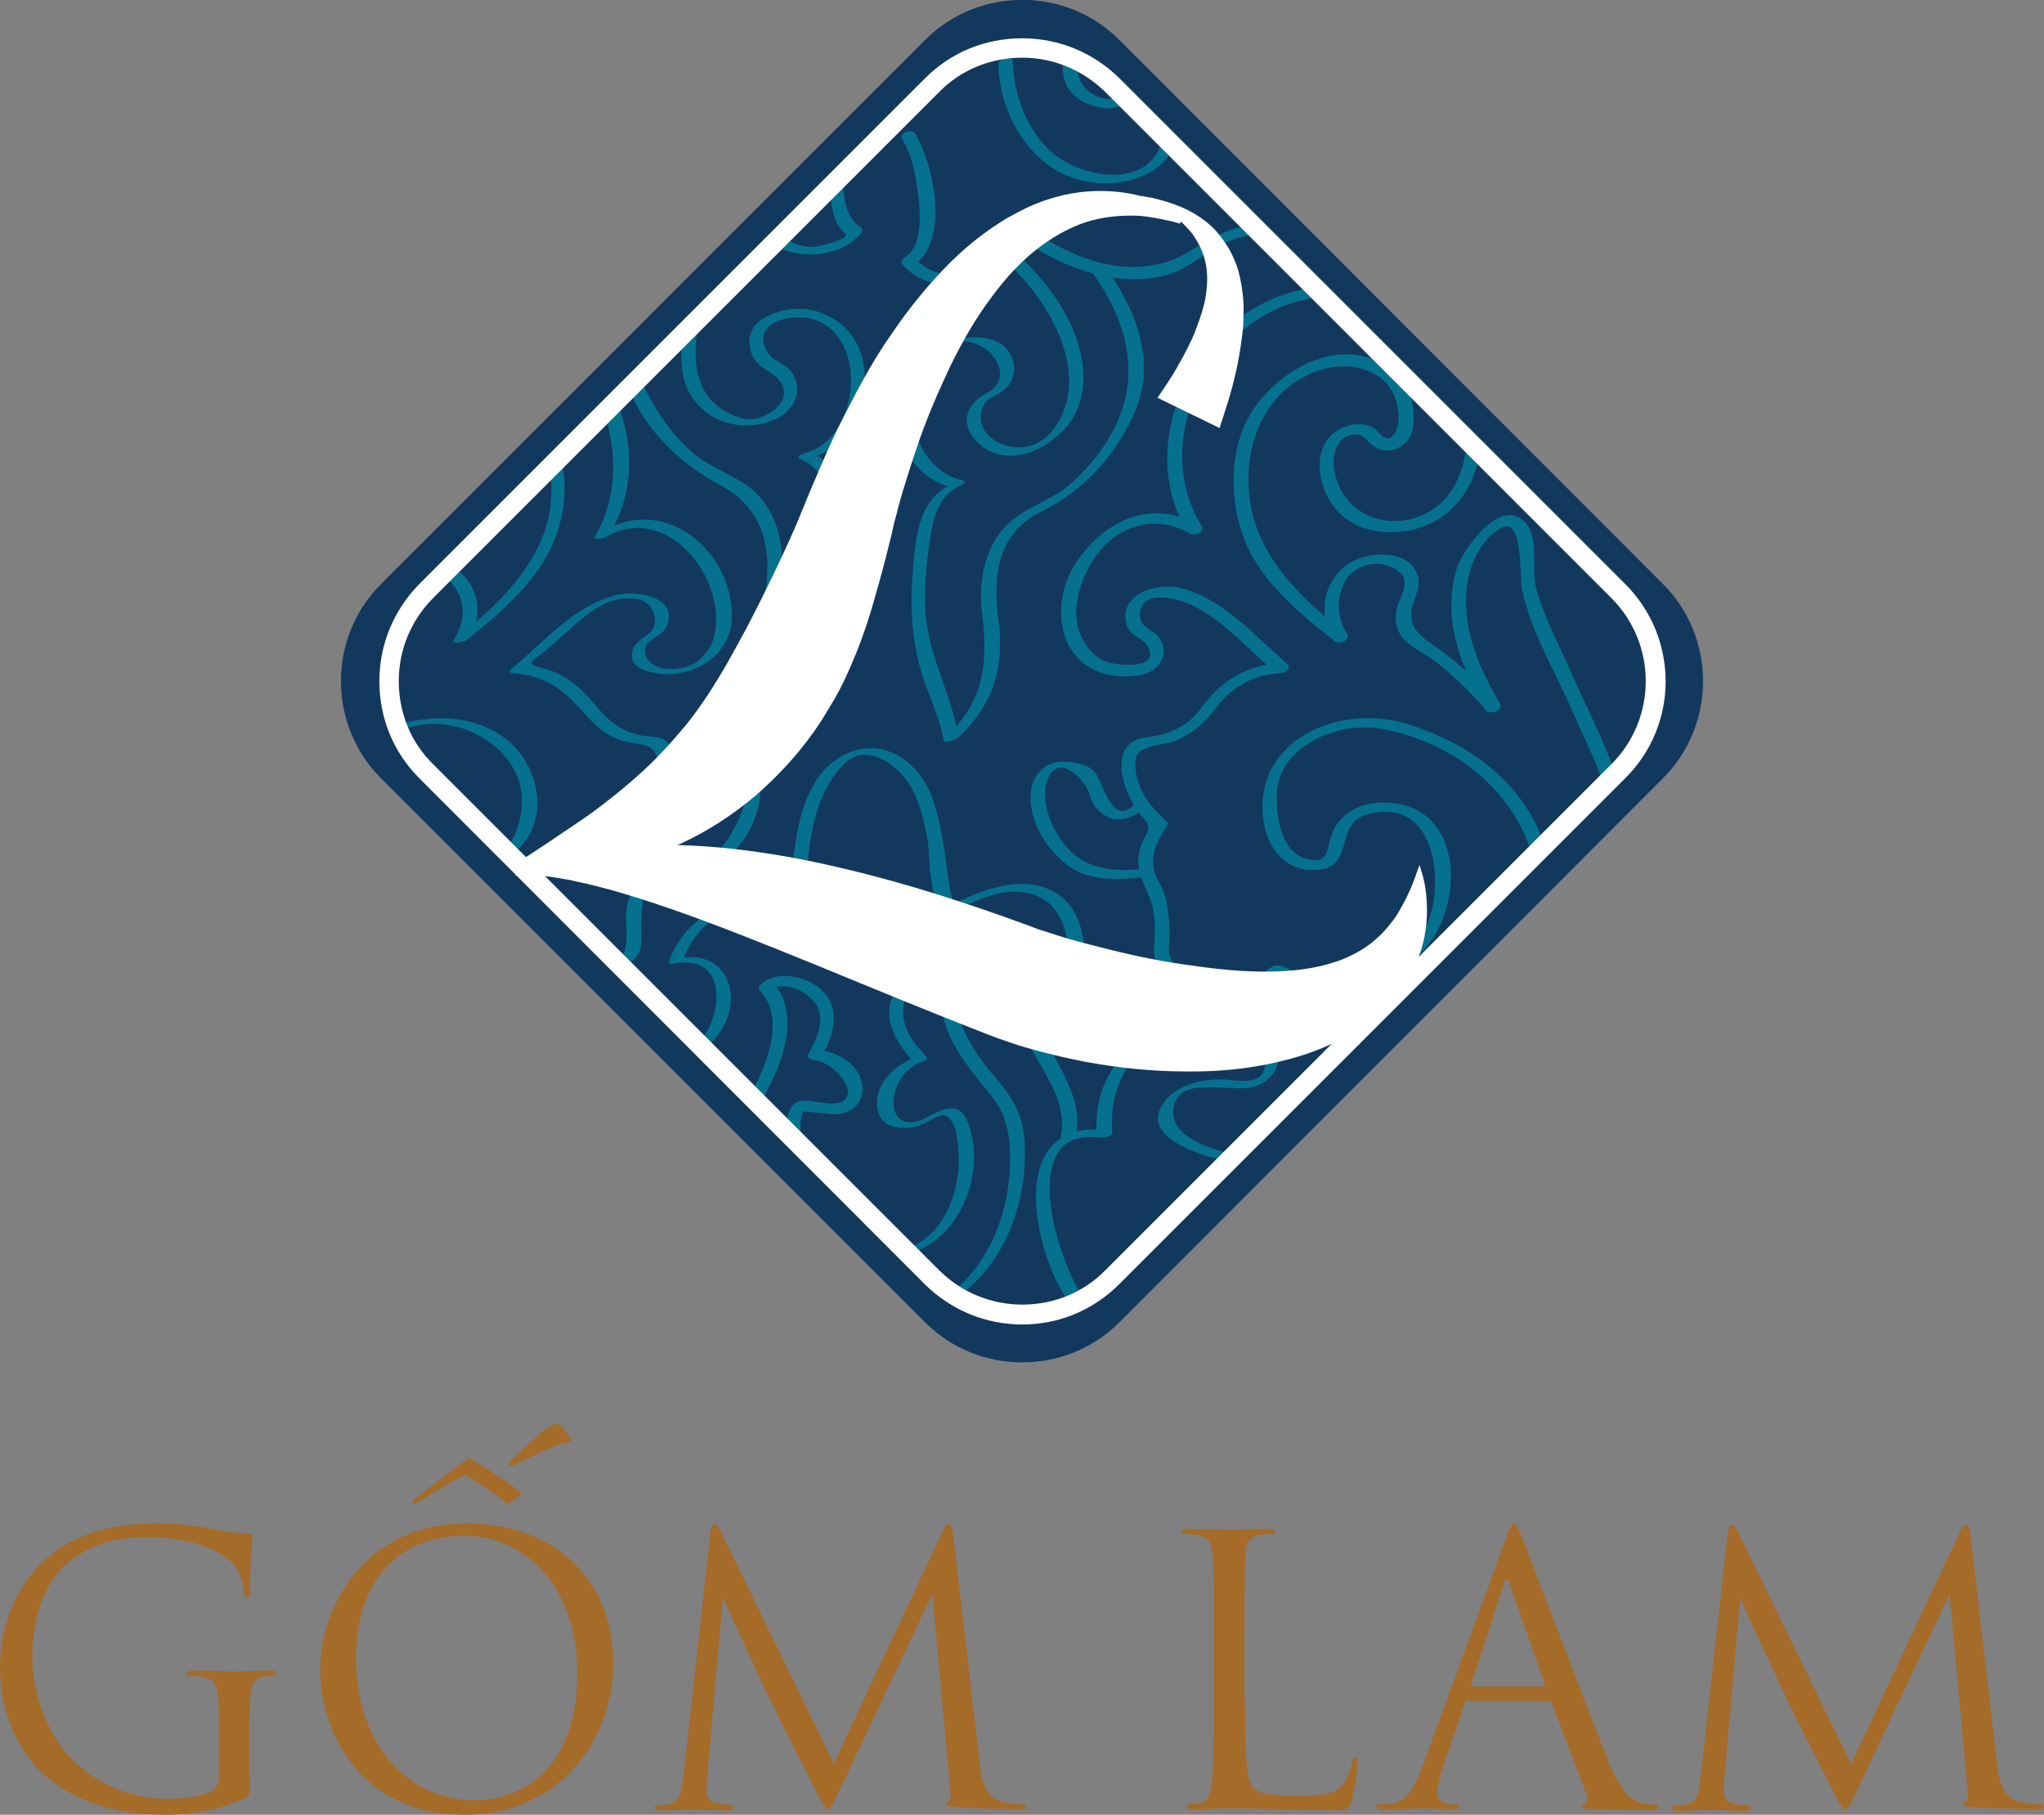<?xml version="1.0" encoding="utf-8"?>
<!-- Generator: Adobe Illustrator 19.0.0, SVG Export Plug-In . SVG Version: 6.00 Build 0)  -->
<svg version="1.1" id="Layer_1" xmlns="http://www.w3.org/2000/svg" xmlns:xlink="http://www.w3.org/1999/xlink" x="0px" y="0px"
	 viewBox="0 0 411.1 365" style="enable-background:new 0 0 411.1 365;" xml:space="preserve">
<rect x="0" y="0" width="411.1" height="365" fill="#808080" stroke="none"/>
<style type="text/css">
	.st0{fill:#13385E;}
	.st1{clip-path:url(#SVGID_2_);}
	.st2{fill:#05718E;}
	.st3{fill:#FFFFFF;}
	.st4{fill:#A56B28;}
</style>
<g>
	<path class="st0" d="M334.5,117.5c10.7,10.7,10.7,28.3,0,39L225.1,266c-10.7,10.7-28.3,10.7-39,0L76.6,156.5
		c-10.7-10.7-10.7-28.3,0-39L186.1,8c10.7-10.7,28.3-10.7,39,0L334.5,117.5z"/>
	<g>
		<defs>
			<path id="SVGID_1_" d="M325.5,118.9c10,10,10,26.3,0,36.2L223.7,256.9c-10,10-26.3,10-36.2,0L85.7,155.1c-10-10-10-26.3,0-36.2
				L187.5,17.1c10-10,26.3-10,36.2,0L325.5,118.9z"/>
		</defs>
		<clipPath id="SVGID_2_">
			<use xlink:href="#SVGID_1_"  style="overflow:visible;"/>
		</clipPath>
		<g class="st1">
			<g>
				<path class="st2" d="M181.5,28.1c2,3.1,2.6,7.1,3.1,10.7c0.5,3.4,1.1,10.6-2.4,12.8c-0.5,0.3-1.2,1-0.7,1.6
					c7.2,8.5,25.1,3.1,23.1-9c-0.9,0.4-1.7,0.8-2.6,1.3c8.7,7.1,20.9,12.7,32.3,9.9c3.3-0.8,6.2-3,9.1-4.9c6-3.9,12.1-4.3,19-2.4
					c1.3,0.3,3.4-1.6,1.7-2c-9.2-2.5-16.3-1.2-24.1,4c-11.7,7.7-25.8,1.8-35.7-6.3c-0.9-0.7-2.8,0-2.6,1.3c1.5,9.4-12,13.5-17.6,6.9
					c-0.2,0.5-0.4,1-0.7,1.6c7.7-4.6,4.5-20.4,0.7-26.6C183.4,25.6,180.6,26.8,181.5,28.1L181.5,28.1z"/>
				<path class="st2" d="M200.8,12.9c0.2,8,4,16.2,10.6,20.7c6.1,4.2,15.5,4.5,21.5,0c4.1-3.1,5.5-10.1,2.7-14.5
					c-1.2-2-4.1-1.1-5.9-0.6c-4.2,1.3-8.5,2.8-11.8-1.2c-1-1.3-1.4-3.4-1.2-5c0.1-1.2-2.8-0.6-2.9,0.4c-0.5,5.7,3.6,8.6,8.8,9.1
					c2.1,0.2,8.9-2.9,10.1-1.8c1.6,1.6,1.5,5,1.2,7c-1.5,11.3-16,9.2-22.4,3.6c-5-4.4-7.7-11.8-7.8-18.4
					C203.7,11.2,200.8,11.8,200.8,12.9L200.8,12.9z"/>
				<path class="st2" d="M219.2,54.1c6.4,8.8,10.2,18.9,6,29.6c-2,5.1-5.5,9.6-9.5,13.3c-3.9,3.6-9.4,4.9-13.1,8.5
					c-4.6,4.5-5.8,11.4-5.1,17.6c1.3,10.1,0.5,18.2-7.6,25.4c0.9-0.2,1.8-0.3,2.8-0.5c-1.3-8.3-5.7-15.5-6.5-24.1
					c-0.5-5.7,0.2-11.9,1.2-17.5c0.7-3.6,2.1-7.1,5.7-8.7c0.2-0.1,1.5-0.8,0.7-1c-10.6-2.4-13.2-16.9-6.7-24.7
					c7.6-9.2,19.4,2.9,11.3,7.1c-4.7,2.5-5.4,6.9-1.1,10.5c6.7,5.5,17.2-1,19.6-7.8c4-11.5-4.9-24.5-13.2-31.4
					c-0.6-0.5-3.2,0.6-2.7,1c9.1,7.5,19.6,23.9,10.6,35.3c-3.1,3.9-8.5,4.3-12.2,1.4c-2.3-1.9-2.9-4.8-1.1-7.3
					c0.6-0.8,2.4-1.4,3.3-2.1c2.8-2,3.1-5.9,0.9-8.5c-2.8-3.3-9.1-2.5-12.6-1.4c-3.8,1.2-6.4,4-8,7.6c-3.6,8.4,0.3,19.5,9.5,21.6
					c0.2-0.3,0.4-0.6,0.7-1c-7.3,3.1-7.9,10.5-8.5,17.7c-0.6,6.9-0.3,13.4,1.6,20.1c1.3,4.7,3.8,9.2,4.6,14.1
					c0.1,0.8,2.5-0.2,2.8-0.5c7.2-6.5,9.5-14.4,8.2-23.8c-1.2-8.7-0.2-17.4,8.6-21.7c8.7-4.2,15.5-11.8,19.1-20.7
					c4-10.1-0.3-20.5-6.4-28.8C221.6,52.6,219,53.8,219.2,54.1L219.2,54.1z"/>
			</g>
			<g>
				<path class="st2" d="M170.6,21.7c-3.7,5.9-4.7,15.3-2.8,21.9c0.4,1.3,1.2,2.5,2.2,3.4c1.3,1.1-6.1,2.8-7,2.7
					c-5.5-0.4-10.9-5.4-10-11.1c0.2-1.4-2.2-0.5-2.6-0.2c-10.1,8.2-23.8,13.4-35.5,5.7c-7.7-5-14.7-6.2-23.6-3.8
					c-1.8,0.5-1.3,2.1,0.4,1.7c6.8-1.8,12.7-1.5,18.7,2.2c3.4,2.1,6.4,4.4,10.3,5.3c11.2,2.8,23.7-3.7,32.1-10.5
					c-0.9-0.1-1.8-0.1-2.6-0.2c-2,12.2,16.1,16.3,23,8.1c0.3-0.4,0.4-0.8,0-1.1c-6.4-3.8-2.9-19.1,0.2-24.2
					C174.1,20.7,171.2,20.8,170.6,21.7L170.6,21.7z"/>
				<path class="st2" d="M151,7c-0.1,7.2-3.3,14.7-9.1,19.2c-7,5.5-19.3,4.3-21.2-5.5c-0.4-2-0.2-4.9,1.1-6.6
					c0.4-0.5,4.6,1.4,5.2,1.5c1.9,0.6,3.8,0.7,5.7,0.5c5-0.4,8.6-4.7,8.1-9.7c-0.1-1.2-3-0.5-2.9,0.8c0.1,1.4-0.2,2.8-0.8,4.1
					c-2.3,5.3-8.8,2.2-12.6,1.1c-2-0.6-4.1-0.4-5.4,1.3c-3.3,4.2-1.2,11.4,2.4,14.7c5.9,5.4,16.3,3.1,22.2-1
					c6.4-4.4,10-13.1,10.1-20.7C153.9,5.3,151,5.8,151,7L151,7z"/>
				<path class="st2" d="M132.7,48.1c-6,8.3-10,17.8-6.9,28c2.8,9.4,10.6,17,19.1,21.5c8.3,4.4,10.4,12.2,9.1,21.1
					c-1.4,9.7,0.5,17.9,8,24.6c0.5,0.5,2.7,0,2.8-0.7c0.6-4,2.5-7.8,3.8-11.6c2-5.8,2.9-11.7,2.7-17.8c-0.2-7.5,0.1-18.6-8.1-22.1
					c-0.3,0.4-0.7,0.8-1,1.2c8.9-2,12.8-10.2,11.5-18.9c-1.4-9.6-12.1-14.3-20.4-9.2c-2.9,1.8-3.3,5.4-1.5,8.1
					c1.5,2.4,4.4,2.5,5.6,5.3c1.5,3.6-3.3,6.5-6.1,6.7c-2.3,0.1-4.5-0.9-6.4-2.2c-5.3-3.6-5.6-10.7-4.5-16.3
					c1.5-8.2,6.8-15.2,13.1-20.4c1.2-1-1.7-0.8-2.3-0.3c-8.6,7.1-15.7,18.2-13.9,29.8c1.4,9,11.1,13,18.9,9.3
					c3.7-1.8,5.5-6.1,2.9-9.5c-1.5-1.9-3.9-2-5.1-4.5c-2.6-5.6,5.4-7.2,9.5-6c11.6,3.6,9.2,24.4-1.6,26.9c-0.3,0.1-2,0.8-1,1.2
					c7.9,3.3,7.2,14.5,7.6,21.6c0.3,6-0.8,11.8-2.7,17.4c-1.3,3.9-3.2,7.6-3.8,11.6c0.9-0.2,1.9-0.5,2.8-0.7
					c-7.7-6.9-9.2-14.9-7.8-24.7c0.9-6,0-12.7-4.1-17.5c-3.3-3.8-9-5.3-12.9-8.4c-4.4-3.5-7.7-8.3-10.2-13.3
					c-5.2-10.5-1-21.5,5.4-30.4C136.1,47.1,133.2,47.5,132.7,48.1L132.7,48.1z"/>
			</g>
			<g>
				<path class="st2" d="M193.7,260c9-7,12.9-18.9,12.4-30c-0.3-5.8-2.5-9.5-6.2-13.6c-4.6-5.3-10.4-14.4-6.3-21.5
					c0-0.1,0-0.2-0.1-0.3c-3.4-2-8.3,0.4-11.1,2.5c-6.3,4.7-3.2,11.7,1.3,16.4c0.3-0.3,0.6-0.6,0.8-0.9c-4,1.3-8,4.6-8.1,9.1
					c-0.1,5,4.1,5.7,8.1,4.8c2.1-0.5,4.8-3,6.1-1.9c1.9,1.6,2.1,5.2,2.2,7.5c0.4,7.3-2.8,16.5-10.4,19c-0.3,0.1-1.2,0.5-0.8,0.9
					c2.8,3.2,6,6,9.4,8.5c0.7,0.5,3.2-0.6,2.7-1c-3.4-2.5-6.6-5.3-9.4-8.5c-0.3,0.3-0.6,0.6-0.8,0.9c10.1-3.3,14.9-16.7,11.1-26.3
					c-1.7-4.2-5-2.6-7.9-1c-9.4,5.1-8.9-8.6-1.1-11.1c0.3-0.1,1.2-0.5,0.8-0.9c-2.9-3-5.5-6.5-4.6-10.8c0.6-3.3,4.8-6.9,8.3-6.3
					c0.2,0-0.8,3.9-0.9,4.3c-0.1,2.1,0.3,4,0.9,6.1c1.3,4.3,4.2,8.2,7,11.7c2.3,2.8,4.2,4.8,5.2,8.3c1.1,3.8,1,7.9,0.6,11.7
					c-0.9,8.4-4.7,17.1-11.5,22.4C190.3,260.8,193.2,260.4,193.7,260z"/>
				<path class="st2" d="M168.5,253c-7.2-3.2-11.9-9.9-14.6-17.1c-1.2-3.2-1.9-6.7-1.7-10.2c0.2-3.8,2.7-7.1,4.1-10.6
					c1.3-3.3,2.4-7.2,2-10.7c-0.2-1.7-0.5-3.1-1.3-4.6c-0.7-1.4-1.7-1.3,0.2-1.4c2.6-0.1,5.2,1.3,6.7,3.3c2.4,3.1,0.3,7.5-1.3,10.3
					c-0.4,0.6,0.3,1.2,0.9,1.2c5.5,0.4,11.2,9.6,2.7,8.7c-3.9-0.4-6.9-1.9-7.9,3.1c-1.9,9,6.1,20,15.1,20.6
					c-0.3-0.4-0.6-0.8-0.9-1.2c-1.7,3.2-3.7,6.2-6.1,9.1c-1.2,1.4,1.6,1.9,2.4,0.9c2.5-3,4.6-6.2,6.4-9.6c0.3-0.6-0.3-1.2-0.9-1.2
					c-7-0.5-11-6.8-12.7-13c-0.6-2.2-1-4.9-0.1-7c0.1-0.2,6.2,0.7,7.2,0.5c3.4-0.6,5.4-3,4.6-6.5c-0.9-3.9-5.2-6.2-8.9-6.4
					c0.3,0.4,0.6,0.8,0.9,1.2c2.9-5,4-11.1-1.7-14.5c-3-1.8-8-2.5-10.7,0.2c-0.3,0.2-0.4,0.8-0.1,1.1c5.2,5.5,1.5,14.5-1.4,20.2
					c-2,4-2.6,7.4-1.9,11.9c1.4,9.8,8.2,19.6,17.3,23.7C168,255.5,170.2,253.7,168.5,253z"/>
				<path class="st2" d="M218.1,261.3c-5.3-7.2-14.1-34.8,3.2-32.5c0.5,0.1,2.4-0.2,2.4-1c-0.6-7.2,2.2-14.5,8.3-18.7
					c5.2-3.6,12-2.2,17.5-0.2c2.7,1,5.4,2.3,4.9,5.6c-0.5,3.5-4.5,3-7.2,2.7c-5-0.5-11.9,1-14,6.2c-2.4,6,9.6,9.4,13.5,10.1
					c0.7,0.1,3.4-1,1.8-1.3c-4.3-0.8-13.4-3.4-12.5-9.3c1.1-6.9,11.4-3,16.1-4.3c2.6-0.7,4.7-2.8,5.1-5.5c0.6-4.2-5.7-5.6-8.5-6.5
					c-14.9-4.8-29.5,6-28.1,21.8c0.8-0.3,1.6-0.7,2.4-1c-20.9-2.9-15.5,24.3-7.8,34.8C215.8,263,218.6,262.1,218.1,261.3
					L218.1,261.3z"/>
				<path class="st2" d="M216.4,228.2c1.4-6.2-2.6-12.3-5.3-17.6c-1.4-2.7-2.7-5.4-3.3-8.4c-0.9-4.3,2-12.6,7.5-8.8
					c0.5,0.3,2.8-0.1,2.8-0.9c0-5.9-1.8-11.7-7.8-13.9c-4.7-1.8-10.6-0.3-15,1.6c-1,0.4-1.9,0.8-2.9,1.3c-1.9,0.9-2,1-0.3,0.4
					c-0.4-0.3-0.6-1.2-0.7-1.6c-0.5-1.7-0.6-3.4-0.9-5.1c-0.6-4.8-1.3-9.6-2.8-14.2c-2.8-8.3-11-13.6-19.1-8.5
					c-8.8,5.6-9.2,20.4-9.6,29.6c0.9-0.3,1.8-0.6,2.6-0.9c-10.7-2.6-23.2,1.2-27.1,12.3c-0.2,0.5,1,0.3,1.2,0.3
					c11.2-2.2,9.8,12,3.9,16.8c-0.6,0.5,2.1,0.2,2.6-0.2c8.1-6.6,5.8-20-6-17.6c0.4,0.1,0.8,0.2,1.2,0.3c3.3-9.4,12.5-13,21.9-10.7
					c0.6,0.1,2.6-0.2,2.6-0.9c0.5-9.2,0.9-20.7,7.7-27.7c4.4-4.6,10.5-0.3,13.2,3.8c2.2,3.4,3.1,7.7,3.8,11.6
					c0.4,2.4,0.3,14,3.7,14.2c0.8,0.1,1.6-0.3,2.2-0.5c5.1-2.3,10.2-4.9,15.8-2.8c5.4,2,6.7,8.3,6.7,13.3c0.9-0.3,1.9-0.6,2.8-0.9
					c-6.4-4.2-12.6,0.9-13.2,7.9c-1,10.2,11.1,18,8.7,28.5C213.4,229.4,216.3,228.9,216.4,228.2L216.4,228.2z"/>
			</g>
			<g>
				<path class="st2" d="M230.9,174.7c-5.1,0.5-10.3,0.7-14.6-2.6c-4-3.1-8.1-11.4-5.1-16.3c2.5-4,7.5,1.7,8,4.1
					c0.5,1.9,1.4,3.1,3,4.1c2.8,1.9,6.5,0.1,8.5-1.9c1.2-1.2-1.7-1.1-2.3-0.5c-4.9,5.1-6.3-4.2-8.3-6.4c-1.5-1.6-4-1.9-6-2
					c-3.6-0.2-6.2,2.3-6.7,5.7c-0.9,5.9,3.3,12.5,8,15.6c4.3,2.9,10.2,2.4,15.1,1.9C231.9,176.2,232.9,174.5,230.9,174.7
					L230.9,174.7z"/>
				<path class="st2" d="M328,169c-0.9-12-7.6-23.6-12.3-34.4c-2.4-5.5-5.3-10.7-6.8-16.5c-1-4,0.9-10.3-2.5-13.4
					c-5-4.5-12.3,6.1-13.4,9.6c-3.1,10.4,0.9,19.9,6,28.9c0.9-0.4,1.8-0.8,2.7-1.3c-4.1-4.6-8.4-8.7-13.5-12.2
					c-3.2-2.2-5.4-4.2-3.9-8.5c0.9-2.6,1.7-4.4,0.2-6.8c-2.6-4-9.9-3.3-13.3-1c-5.3,3.8-6.1,10.1-2.9,15.6c0.8-0.5,1.6-1,2.4-1.5
					c-9.8-7.9-19-16.4-19.6-29.8c-0.2-5.9,1.2-11.8,4.8-16.5c4.7-6.4,14.5-10.1,21.5-5.4c2.6,1.8,3.8,4.9,3.9,7.9
					c0.1,2.7-1.5,6.4-4,3.3c-1.3-1.7-4.1-2-6.1-1.4c-8,2.3-6.8,12.6-1.9,17.5c4.8,4.9,13.1,4.9,18.8,2c7.9-4.1,10.5-12.9,9.7-21.2
					c-1.6-17.9-16.1-28.2-33.7-26c-21.9,2.7-37,29.8-25.2,49.3c0.8-0.5,1.6-1,2.4-1.5c-9.5-5.5-19.1-1.2-24.9,7.5
					c-5.1,7.7-4,19.9,6.1,22.4c2.9,0.7,8.3,0.9,10.5-1.8c1.5-1.9,1.4-4.5-0.5-6.2c-1.6-1.4-3.4-1.7-3.2-4.3c0.4-5.2,8.4-2.7,11-1.3
					c6.1,3.1,11.1,9,16.3,13.3c0.4-0.6,0.8-1.2,1.3-1.9c-4.7,0.2-8.8,1.6-12.4,4.7c-1.7,1.4-3.1,3.2-4.4,4.9
					c-2.6,3.4-6.4,4.8-10.5,5.3c-7.8,0.9-5,10.2-1.9,14.7c1.8,2.5,3.2,2.6,1.5,5.5c-0.9,1.6-1.5,3.9-1.2,5.8c0.4,2.6,1.6,4.5,2.5,7
					c1,3,0.8,6.4,0.6,9.5c-0.3,6.8,8.7,9.5,14.2,9.5c2.2,0,4.3-0.7,6.3-1.5c1.1-0.4,2.3-1.2,3.3-1.8c1.2-0.7,3.7,0.6,4.9,0.9
					c5.6,1.4,11.5,0.7,16.9-1.3c8.1-2.9,12.8-9.1,13.9-17.4c1-7.2-1.5-15.1-9-17.2c-6.1-1.7-13.2,0.2-15,6.6
					c-0.8,2.9-0.7,5.1-4.6,4.2c-5.4-1.2-6.4-8.8-6.2-13.2c0.4-9.5,12.1-14.4,20.4-13.1c16.6,2.6,31.7,15.6,32,33c0,1.5,3,1,2.9-0.2
					c-0.3-17.5-13.6-29.1-29.5-33.8c-13.1-3.9-30.1,3.1-28.6,18.7c0.6,6.6,5.1,11.9,12,10.6c6.1-1.2,2.7-9.1,8.7-10.9
					c13.3-4,15.8,11.9,12.8,20.8c-2,5.9-7.5,9.2-13.2,10.9c-4.4,1.3-9.1,1-13.5-0.1c-1.5-0.4-3.7-2.1-5.2-0.9
					c-5,3.7-10.3,4.8-16,1.9c-2.5-1.3-4.7-3.1-4.5-5.9c0.2-3.4,0.1-6.8-0.7-10.1c-0.4-1.6-1.4-3.1-2-4.5c-1.4-3.5,0.3-6.9,2.2-9.7
					c0.3-0.5,0.4-0.8-0.1-1.2c-3.6-3.2-6.6-7.4-6.1-12.4c0.3-2.9,5.8-2.8,8-3.7c3.3-1.4,5.6-3.3,7.8-6.2c3.4-4.5,7.6-7.1,13.4-7.4
					c0.8,0,2.3-1,1.3-1.9c-6.7-5.6-13-13.4-21.9-15.3c-4.7-1-12.1,1.4-10.4,7.5c0.7,2.5,3.8,2.5,4.6,5.1c1.1,3.9-6.3,2.9-8,2.5
					c-2.9-0.7-4.8-3.1-5.9-5.7c-1.9-4.6-0.3-10.1,2.1-14.2c4.2-7.3,12.4-10.4,19.9-6.1c0.9,0.5,3.2-0.2,2.4-1.5
					C231.2,88.8,243,65,261.8,60.4c10.7-2.6,23.1,1.2,29,10.7c4.5,7.2,5.9,18.3,2.1,25.9c-5.5,11.3-22.5,10.3-24.6-2.7
					c-0.5-3.2,0.9-7.2,4.7-6.9c1.4,0.1,2.1,1.5,3.2,2.3c1.8,1.4,4.4,1.1,6.1-0.3c2.6-2.1,2.2-6.7,1.5-9.6c-1-4.1-4.8-6.7-8.6-7.9
					c-8.8-2.7-18.6,3.5-23.3,10.7c-4.9,7.5-4.7,18.5-1.4,26.5c3.5,8.3,11.1,14.4,18,19.9c0.8,0.7,3.2-0.2,2.4-1.5
					c-2-3.4-2.2-6.6-0.6-10.2c2-4.3,8.3-5.2,11.5-1.9c1.8,1.9-0.3,4.8-0.8,6.8c-0.5,2.1-0.4,3.3,0.5,5.2c1.1,2.2,4.4,3.7,6.3,5
					c4.2,3,7.8,6.7,11.2,10.5c0.8,0.9,3.4,0.1,2.7-1.3c-4.4-7.7-8-15.7-6.5-24.7c0.7-4.2,2.9-8.5,6.7-10.7c4.5-2.6,3.7,9.8,4.2,12.3
					c1.7,8.3,6.6,16.4,10,24.2c3.8,8.6,8.4,17.3,9.1,26.8C325.2,171.1,328.1,170.4,328,169L328,169z"/>
			</g>
			<g>
				<path class="st2" d="M129.8,175.3c5.1,0.5,10.3,0.7,14.9-1.9c5-2.8,8-8.9,8.3-14.5c0.2-3.5-2.2-6.5-5.9-6.4
					c-2.3,0.1-4.3,0.7-6.2,2.1c-2.4,1.8-3.2,11.1-8.2,5.9c-0.9-0.9-3.6,0.3-2.7,1.2c2.3,2.4,4.9,2.9,8,1.6c4.5-2,3.2-10.5,9.7-8.6
					c5.9,1.7,0,12.6-2,15c-3.7,4.4-9.8,4.1-15,3.5C129.5,173.1,127.8,175.1,129.8,175.3L129.8,175.3z"/>
				<path class="st2" d="M38.9,168c0.7-9.6,5.5-18.5,9.3-27.1c3.7-8.5,8.9-17.1,9.8-26.4c0.3-3.4-1.1-10,4.1-6.3
					c3.3,2.4,4.9,6.3,5.6,10.2c1.7,8.6-2.3,16.9-6.4,24.2c-0.4,0.6,2.4,0.1,2.8-0.3c3.3-3.7,6.8-7.3,10.9-10.2
					c2.2-1.6,4.3-2.8,6.1-4.8c3.2-3.6-2.8-8.1-0.1-11.8c3.4-4.8,9.8,0.7,11.3,4c1.5,3.2,0.6,6.6-1.1,9.4c-0.4,0.7,2.3,0.1,2.6-0.1
					c8.1-6.6,16.6-13.7,19-24.3c2.4-10.2-1.1-21.4-10-27.2c-6.8-4.4-16.7-4.6-22.3,1.9c-3.7,4.4-3.1,14.7,4.4,12.2
					c0.9-0.3,1.7-1,2.4-1.6c2-1.9,4.3-0.4,5.6,1.5c4,6-2.3,13.8-8.1,15c-12.2,2.5-17.7-11.7-16.6-21.3c0.9-8.5,4.9-16.4,12.7-20.5
					c11.2-5.8,25.4-1.8,33.7,7c8.8,9.3,11.8,25.2,5,36.5c-0.4,0.7,2.1,0.2,2.3,0c12-7,24,7.8,21.9,19.3c-0.4,2.3-1.7,4.3-3.5,5.7
					c-2.2,1.9-9.4,2.7-10.5-1.4c-0.8-3,3.1-3.3,4.1-5.3c3-6-5.4-7.6-9.5-6.7c-8.8,1.9-15,9.6-21.6,15c-0.4,0.3-0.4,0.7,0.2,0.8
					c5,0.3,8.8,2.1,12.3,5.7c3.1,3.2,5,6.1,9.3,7.7c3.1,1.2,6.9,0.1,7.7,4c1,4.8-2.8,9.5-6.1,12.3c-0.1,0.1-0.1,0.2-0.1,0.3
					c2.2,3.1,3.4,5.9,2.5,9.8c-0.6,2.5-2.1,4.5-2.5,7.1c-0.7,4.3,1.3,8.6-2.4,11.7c-3.7,3.2-8.5,3.3-12.9,1.6
					c-1.6-0.6-3.5-3.1-5.4-2.8c-4.4,0.7-7.7,2.4-12.4,2.1c-4.1-0.3-8.1-1.9-11.6-4.1c-7.5-4.8-9.6-16-5.8-23.8
					c2.7-5.7,12.7-6.5,15.5-0.6c0.9,1.9,0.5,4.7,2.1,6.2c3.2,2.8,9.2,0.1,11.6-2.4c6.1-6.6,3-17.4-3.6-22c-11-7.6-25.4-2.3-35.4,4.3
					c-9,6-14.2,15.2-14.5,26c0,0.6,2.9,0.2,2.9-0.8c0.3-16.9,14.5-29.3,30.6-31.9c7.9-1.3,17.2,3.7,19.6,11.4
					c1.4,4.4,0.2,10.4-2.9,13.8c-2.9,3.1-6.1,0.9-6.7-2.2c-1.3-6.6-6.2-8.1-12.5-7.4C76,162,72.1,166.8,71.3,173
					c-2.8,19.8,19,27,34.6,20.9c-0.6,0-1.3,0.1-1.9,0.1c7.1,5.2,16,5.4,22.8-0.4c2.2-1.9,2.3-3.2,2.2-5.9c-0.1-2.8,0-5.6,0.7-8.4
					c0.6-2.6,2.2-4.6,2.4-7.4c0.3-3.5-3.6-6.2-0.7-9.2c1.6-1.6,2.7-3.7,3.5-5.8c0.9-2.5,1.2-6.8-1.5-8.2c-1.3-0.7-3.6-0.5-5-0.9
					c-3.2-0.7-5.8-2.6-7.9-5.1c-3.5-4.2-6.6-7.3-12.1-8.5c-3.3-0.7-0.3-1.9,1.3-3.3c2.5-2.1,4.8-4.4,7.4-6.5
					c3.1-2.6,6.9-4.7,11.2-3.9c2.5,0.5,3.9,3.1,3.3,5.4c-0.7,2.4-4.1,2.4-4.5,5.5c-0.4,3,3.3,3.8,5.5,4.1
					c7.1,0.8,14.4-3.7,14.6-11.3c0.2-9.7-7.3-19.3-17.3-19.7c-3.3-0.1-6.6,1.1-9.5,2.7c0.8,0,1.5,0,2.3,0c8.9-14.7,1.4-35-12.9-43.1
					c-14.1-8-35.2-3.5-41.9,11.9c-3.2,7.4-3.9,17,0.4,24c3.7,6.1,10.9,8.7,17.6,6.9c7.2-1.8,13.9-8.9,10.2-16.7
					c-2-4.2-8.5-3.8-11.1-0.6c-1.7,2.1-2.8-1.2-3.1-2c-0.6-1.9-0.3-4.2,0.2-6c1.7-6.3,9-7.1,14.4-5.4c7.4,2.4,12.1,9,13.7,16.3
					c3.6,15.8-7.1,26.8-18.4,35.9c0.9,0,1.7-0.1,2.6-0.1c6.3-10.7-6.9-21-15.7-12.8c-1.9,1.8-0.9,4.4-0.1,6.4c1.5,3.8,0,6.2-3.1,8.3
					c-5.1,3.5-9.5,7.5-13.6,12.2c0.9-0.1,1.8-0.2,2.8-0.3c4.9-8.6,8.6-17.7,5.7-27.6c-1.4-4.7-7.6-11.9-13-8.1
					c-3.1,2.2-1.7,8.7-2.2,11.7c-1,6.5-4.7,12.4-7.3,18.4c-4.5,10.2-10.5,21-11.4,32.3C36,169.3,38.9,168.9,38.9,168L38.9,168z"/>
			</g>
		</g>
	</g>
	<path class="st3" d="M205.6,266.4c-7.4,0-14.3-2.9-19.5-8L84.3,156.5c-5.2-5.2-8-12.1-8-19.5s2.9-14.3,8-19.5L186.1,15.7
		c5.2-5.2,12.1-8,19.5-8c7.4,0,14.3,2.9,19.5,8l101.8,101.8c10.8,10.8,10.8,28.3,0,39L225.1,258.3
		C219.9,263.5,213,266.4,205.6,266.4z M205.6,11.6c-6.3,0-12.3,2.4-16.7,6.9L87.1,120.3c-4.4,4.4-6.9,10.4-6.9,16.7
		s2.4,12.3,6.9,16.7l101.8,101.8c4.4,4.4,10.4,6.9,16.7,6.9c6.3,0,12.3-2.4,16.7-6.9l101.8-101.8c9.2-9.2,9.2-24.2,0-33.4
		L222.3,18.5C217.8,14.1,211.9,11.6,205.6,11.6z"/>
	<g>
		<g id="XMLID_122_">
			<path id="XMLID_137_" class="st4" d="M50.3,357.6c0,3.4-0.1,3.5-1,4c-4.8,2.5-11.5,3.4-15.8,3.4c-5.7,0-16.3-0.7-24.6-8
				C4.3,353,0,345,0,335.7c0-12,5.8-20.4,12.5-24.6c6.7-4.2,14.1-4.7,19.9-4.7c4.7,0,10,1,11.4,1.3c1.6,0.4,4.2,0.7,6.1,0.7
				c0.7,0.1,0.9,0.4,0.9,0.7c0,1-0.5,3.1-0.5,10.6c0,1.2-0.1,1.6-0.7,1.6c-0.4,0-0.4-0.4-0.5-1.1c-0.1-1-0.4-3.1-1.6-4.9
				c-1.9-2.8-7.9-6.1-17.6-6.1c-4.7,0-10.3,0.4-16,4.9c-4.3,3.4-7.4,10.2-7.4,19c0,10.5,5.3,18.2,7.9,20.7c5.9,5.8,12.7,8,19.6,8
				c2.7,0,6.6-0.4,8.5-1.6c1-0.5,1.5-1.3,1.5-2.6v-12.7c0-6.1-0.4-6.9-3.4-7.7c-0.6-0.1-1.9-0.2-2.5-0.2c-0.3,0-0.6-0.1-0.6-0.4
				c0-0.4,0.4-0.6,1.2-0.6c3.4,0,8.1,0.2,8.4,0.2c0.4,0,5.1-0.2,7.3-0.2c0.8,0,1.2,0.1,1.2,0.6c0,0.3-0.3,0.4-0.6,0.4
				c-0.5,0-1,0.1-1.9,0.2c-2,0.4-2.6,1.6-2.8,4.3c-0.2,2.4-0.2,4.6-0.2,7.8V357.6z"/>
			<path id="XMLID_132_" class="st4" d="M64.4,335.6c0-12.1,8.8-29.2,29.5-29.2c16.8,0,29.4,10.6,29.4,28
				c0,16.7-11.8,30.6-29.8,30.6C73,365,64.4,349.1,64.4,335.6z M116.1,336.5c0-17.9-10.9-27.6-22.7-27.6c-12.5,0-21.8,8.2-21.8,24.6
				c0,17.4,10.5,28.6,23.9,28.6C102.2,362.1,116.1,358.3,116.1,336.5z M95.6,294c1.3,0.7,6.3,4,8.4,5.6c0.7,0.5,0.8,0.7,0.8,0.9
				c0,0.1,0,0.2-0.3,0.4l-2.1,1.4c-0.3,0.1-0.4,0.2-0.7-0.1c-1.9-1.6-5.9-4.3-7.3-5c-0.3-0.2-0.7-0.4-0.9-0.4
				c-0.2,0-0.5,0.1-1.1,0.4c-1.8,0.9-4.9,2.8-7.6,4.5c-0.7,0.4-1.2,0.7-1.6,0.7c-0.5,0-0.4-0.5,0.4-1.1c0.8-0.7,8.7-6.6,9.6-7.3
				c0.7-0.5,1-0.7,1.2-0.7C94.6,293.4,94.9,293.5,95.6,294z M114.7,289.2c0.4,0.6,0.1,0.8-0.3,0.8c-0.2,0-1.6,0.4-2.8,0.9
				c-3.4,1.3-5.4,2.4-7.6,3.5c-0.5,0.3-1,0.4-1.2,0.4c-0.1,0-0.5,0-0.5-0.2c0-0.2,0.4-0.6,0.7-1c1.8-1.8,4.7-4.6,6.6-6
				c1-0.7,1.8-1.2,2.2-1.2s0.7,0.1,1.2,0.6C113.5,287.7,114.1,288.4,114.7,289.2z"/>
			<path id="XMLID_130_" class="st4" d="M197,354.3c0.3,2.7,0.8,6.9,4,7.9c2.2,0.7,3.9,0.7,4.6,0.7c0.4,0,0.8,0.1,0.8,0.4
				c0,0.4-0.2,0.6-1.1,0.6c-1.6,0-10.2-0.2-12.9-0.4c-1.7-0.1-2.1-0.4-2.1-0.7c0-0.3,0.1-0.4,0.5-0.5c0.5-0.2,0.4-1.3,0.3-2.7
				l-3.6-39L169,359.8c-1.6,3.3-1.8,4-2.5,4c-0.5,0-0.9-0.7-2.3-3.4c-1.9-3.7-8.4-16.6-8.7-17.3c-0.7-1.3-9.3-19.8-10.1-21.8
				l-3.1,35.2c-0.1,1.2-0.2,2.2-0.2,3.5c0,1.9,0.9,2.5,2,2.7c1.3,0.3,2.2,0.3,2.7,0.3c0.4,0,0.7,0.1,0.7,0.4c0,0.5-0.4,0.7-1.1,0.7
				c-2.8,0-6.6-0.2-7.2-0.2c-0.7,0-4.3,0.2-6.3,0.2c-0.7,0-1.3-0.1-1.3-0.6c0-0.3,0.4-0.4,0.7-0.4c0.6,0,1.1,0,2.2-0.2
				c2.5-0.4,2.6-3.1,3-6.2l5.4-48.6c0.1-0.8,0.4-1.5,0.8-1.5c0.4,0,0.7,0.3,1.1,1.1l22.9,47l22-46.9c0.3-0.7,0.6-1.2,1.1-1.2
				c0.5,0,0.7,0.6,0.9,2L197,354.3z"/>
			<path id="XMLID_128_" class="st4" d="M250.4,342.4c0,11,0.3,15.8,1.6,17.1c1.2,1.2,3.1,1.7,9,1.7c4,0,7.3-0.1,9-2.2
				c1-1.2,1.7-3.1,1.9-4.5c0.1-0.6,0.2-1,0.7-1c0.4,0,0.4,0.3,0.4,1.1s-0.5,5.3-1.1,7.5c-0.5,1.7-0.7,2-4.7,2
				c-6.4,0-12.8-0.4-20-0.4c-2.3,0-4.6,0.2-7.3,0.2c-0.8,0-1.2-0.1-1.2-0.6c0-0.2,0.1-0.4,0.6-0.4c0.7,0,1.6-0.1,2.2-0.3
				c1.5-0.3,1.9-1.9,2.2-4.1c0.4-3.1,0.4-9,0.4-16.2v-13.2c0-11.7,0-13.8-0.2-16.1c-0.1-2.5-0.7-3.7-3.2-4.3
				c-0.6-0.1-1.9-0.2-2.5-0.2c-0.3,0-0.6-0.1-0.6-0.4c0-0.4,0.4-0.6,1.2-0.6c3.4,0,8.1,0.2,8.4,0.2c0.4,0,5.8-0.2,8.1-0.2
				c0.8,0,1.2,0.1,1.2,0.6c0,0.3-0.3,0.4-0.6,0.4c-0.5,0-1.6,0.1-2.5,0.2c-2.2,0.4-2.8,1.6-2.9,4.3c-0.2,2.4-0.2,4.5-0.2,16.1V342.4
				z"/>
			<path id="XMLID_125_" class="st4" d="M295.3,341.9c-0.4,0-0.6,0.2-0.7,0.6l-4.5,13.2c-0.7,1.9-1,3.7-1,5c0,1.5,1.4,2.2,2.7,2.2
				c0.2,0,0.4,0,0.7,0c0.7,0,1,0.1,1,0.4c0,0.4-0.7,0.6-1.3,0.6c-1.8,0-4.8-0.2-5.6-0.2c-0.8,0-4.9,0.2-8.4,0.2
				c-1,0-1.4-0.1-1.4-0.6c0-0.3,0.4-0.4,1-0.4c0.5,0,1.2-0.1,1.8-0.1c3.4-0.4,4.9-3.3,6.3-7l17-46.4c0.9-2.5,1.2-2.9,1.6-2.9
				c0.4,0,0.7,0.4,1.6,2.7c1.1,2.8,12.9,33.7,17.4,45.1c2.7,6.7,4.9,7.8,6.4,8.3c1.1,0.4,2.3,0.4,2.9,0.4c0.4,0,0.8,0.1,0.8,0.4
				c0,0.4-0.7,0.6-1.5,0.6c-1.1,0-6.6,0-11.7-0.1c-1.4-0.1-2.2-0.1-2.2-0.5c0-0.3,0.2-0.4,0.5-0.5c0.4-0.1,0.9-0.8,0.4-2l-7-18.4
				c-0.1-0.3-0.3-0.4-0.7-0.4H295.3z M310.4,339.2c0.4,0,0.4-0.2,0.3-0.5l-7.1-20.2c-0.4-1.1-0.7-1.1-1.1,0l-6.6,20.2
				c-0.1,0.4,0,0.5,0.2,0.5H310.4z"/>
			<path id="XMLID_123_" class="st4" d="M401.6,354.3c0.3,2.7,0.8,6.9,4,7.9c2.2,0.7,3.9,0.7,4.6,0.7c0.4,0,0.8,0.1,0.8,0.4
				c0,0.4-0.2,0.6-1.1,0.6c-1.6,0-10.2-0.2-12.9-0.4c-1.7-0.1-2.1-0.4-2.1-0.7c0-0.3,0.1-0.4,0.5-0.5c0.5-0.2,0.4-1.3,0.3-2.7
				l-3.6-39l-18.5,39.3c-1.6,3.3-1.8,4-2.5,4c-0.5,0-0.9-0.7-2.3-3.4c-1.9-3.7-8.4-16.6-8.7-17.3c-0.7-1.3-9.3-19.8-10.1-21.8
				l-3.1,35.2c-0.1,1.2-0.2,2.2-0.2,3.5c0,1.9,0.9,2.5,2,2.7c1.3,0.3,2.2,0.3,2.7,0.3c0.4,0,0.7,0.1,0.7,0.4c0,0.5-0.4,0.7-1.1,0.7
				c-2.8,0-6.6-0.2-7.2-0.2c-0.7,0-4.3,0.2-6.3,0.2c-0.7,0-1.3-0.1-1.3-0.6c0-0.3,0.4-0.4,0.7-0.4c0.6,0,1.1,0,2.2-0.2
				c2.5-0.4,2.6-3.1,3-6.2l5.4-48.6c0.1-0.8,0.4-1.5,0.8-1.5c0.4,0,0.7,0.3,1.1,1.1l22.9,47l22-46.9c0.3-0.7,0.6-1.2,1.1-1.2
				c0.5,0,0.7,0.6,0.9,2L401.6,354.3z"/>
		</g>
	</g>
	<g>
		<path class="st3" d="M103.3,174c0,0,0.7-0.5,2-1.3c1.3-0.8,3.2-2.1,5.5-3.6c2.3-1.6,5.1-3.4,8.2-5.6c3-2.2,6.3-4.8,9.5-7.7
			c3.3-2.9,6.4-6.3,9.4-9.9c3-3.7,5.7-7.9,8.3-12.4c1.3-2.3,2.6-4.7,3.9-7.1c1.3-2.5,2.6-5,3.9-7.7c2.6-5.3,5.3-10.9,7.6-16.7
			l1.9-4.6c0.7-1.5,1.3-3.1,2-4.6c1.3-3.1,2.7-6.1,4.2-9c3-5.9,6.1-11.7,9.8-16.9c3.6-5.3,7.6-10.1,11.8-14.3
			c4.3-4.2,8.9-7.6,13.6-10c4.7-2.5,9.6-3.8,13.9-4.1c4.3-0.3,8,0.2,10.9,1c2.9,0.8,5,1.7,6.4,2.4c0.7,0.3,1.2,0.6,1.6,0.8
			c0.4,0.2,0.5,0.3,0.5,0.3l-0.9,2c0,0-0.2-0.1-0.6-0.2c-0.4-0.1-0.9-0.3-1.6-0.4c-1.4-0.3-3.5-0.8-6.1-1c-2.6-0.1-5.8,0-9.3,0.9
			c-3.4,0.9-7,2.7-10.5,5.3c-3.5,2.6-6.8,6.1-9.8,10.2c-3.1,4.1-5.8,8.8-8.3,13.9c-2.4,5.1-4.8,10.6-6.7,16.3
			c-1,2.9-1.9,5.8-2.8,8.7c-0.4,1.5-0.9,3-1.2,4.4l-0.6,2.2l-0.5,2.3c-0.8,3.2-1.6,6.4-2.5,9.6c-0.9,3.2-1.8,6.5-2.9,9.6
			c-1.1,3.2-2.4,6.4-3.8,9.4c-1.4,3.1-3.2,6-5,8.9c-3.7,5.7-8.3,10.7-13,14.8c-4.8,4.1-9.9,7.3-14.8,9.6c-4.9,2.3-9.5,3.8-13.6,4.8
			c-4.1,1-7.7,1.5-10.7,1.7c-3,0.2-5.4,0.3-6.9,0.2c-1.6,0-2.4-0.1-2.4-0.1L103.3,174z"/>
		<path class="st3" d="M232.8,80c0,0,0.5-0.7,1.3-1.9c0.4-0.6,0.8-1.2,1.3-2c0.5-0.8,1.1-1.7,1.6-2.7c0.6-1,1.2-2.1,1.8-3.3
			c0.6-1.2,1.2-2.4,1.7-3.8c0.5-1.3,1-2.7,1.4-4.1c0.4-1.4,0.7-2.8,0.8-4.3c0.3-2.9-0.1-5.7-1.3-8.2c-0.6-1.2-1.3-2.4-2.2-3.4
			c-0.9-1-1.8-1.9-2.7-2.7c-0.9-0.8-1.9-1.4-2.7-1.9c-0.8-0.5-1.6-0.9-2.3-1.3c-0.6-0.3-1.2-0.6-1.5-0.7c-0.4-0.2-0.5-0.3-0.5-0.3
			s0.2,0,0.6,0.1c0.4,0.1,1,0.2,1.7,0.3c0.7,0.2,1.6,0.4,2.6,0.7c1,0.3,2.1,0.7,3.3,1.2c1.2,0.5,2.5,1.2,3.8,2.1
			c1.3,0.9,2.6,2,3.7,3.4c1.1,1.4,2.2,3,2.9,4.7c0.8,1.7,1.3,3.6,1.6,5.5c0.3,1.9,0.5,3.8,0.4,5.6c0,1.8-0.1,3.7-0.4,5.4
			c-0.2,1.7-0.5,3.3-0.8,4.9c-0.3,1.5-0.7,3-1,4.3c-0.7,2.6-1.4,4.7-1.9,6.3c-0.5,1.4-0.7,2.2-0.7,2.2L232.8,80z"/>
		<path class="st3" d="M104.5,175.9c0,0,0.7-0.4,2.1-1.1c1.4-0.6,3.6-1.5,6.4-2.3c1.4-0.4,3-0.8,4.7-1.1c1.7-0.4,3.6-0.6,5.7-0.9
			c2-0.2,4.2-0.4,6.5-0.5c2.3-0.1,4.7-0.1,7.2,0c10.1,0.3,21.6,2,33.4,4.9c11.9,2.8,24.2,6.8,36.2,11.2l2.1,0.8l1.9,0.6
			c1.3,0.4,2.7,0.9,4.1,1.3c2.8,0.8,5.6,1.5,8.4,2.2c5.6,1.4,11.1,2.5,16.5,3.2c10.7,1.6,20.5,1.8,27.8-0.4c1.8-0.5,3.5-1.2,5-2
			c1.5-0.8,2.9-1.7,4.1-2.8c1.2-1,2.3-2.2,3.2-3.4c0.5-0.6,0.9-1.2,1.3-1.8c0.3-0.6,0.7-1.2,1-1.8c1.3-2.3,2.1-4.4,2.6-5.8
			c0.5-1.5,0.8-2.2,0.8-2.2s0.1,0.2,0.2,0.6c0.1,0.4,0.3,1,0.5,1.7c0.4,1.5,0.8,3.8,0.8,6.9c0,3.1-0.5,7-2.5,11.3
			c-1,2.1-2.4,4.3-4.1,6.3c-1.8,2-3.9,3.9-6.3,5.6c-4.8,3.3-10.6,5.7-16.7,7.1c-6.1,1.5-12.6,2.1-19.1,2c-6.5,0-13.2-0.7-19.8-1.9
			c-3.3-0.6-6.6-1.4-10-2.3c-1.7-0.5-3.3-0.9-5-1.5c-0.8-0.3-1.7-0.6-2.6-0.9l-2.4-0.9c-11.8-4.6-23.4-9.4-34.1-13.8
			c-10.8-4.4-20.8-8.4-29.5-11.4c-1.1-0.4-2.2-0.7-3.2-1.1c-1.1-0.3-2.1-0.7-3.1-1c-2-0.6-3.9-1.2-5.7-1.7c-1.8-0.5-3.5-0.9-5.1-1.3
			c-0.8-0.2-1.6-0.3-2.3-0.5c-0.7-0.2-1.5-0.3-2.1-0.4c-1.4-0.3-2.6-0.4-3.7-0.6c-1.1-0.1-2-0.2-2.8-0.3
			C105.3,176,104.5,175.9,104.5,175.9z"/>
	</g>
</g>
</svg>
